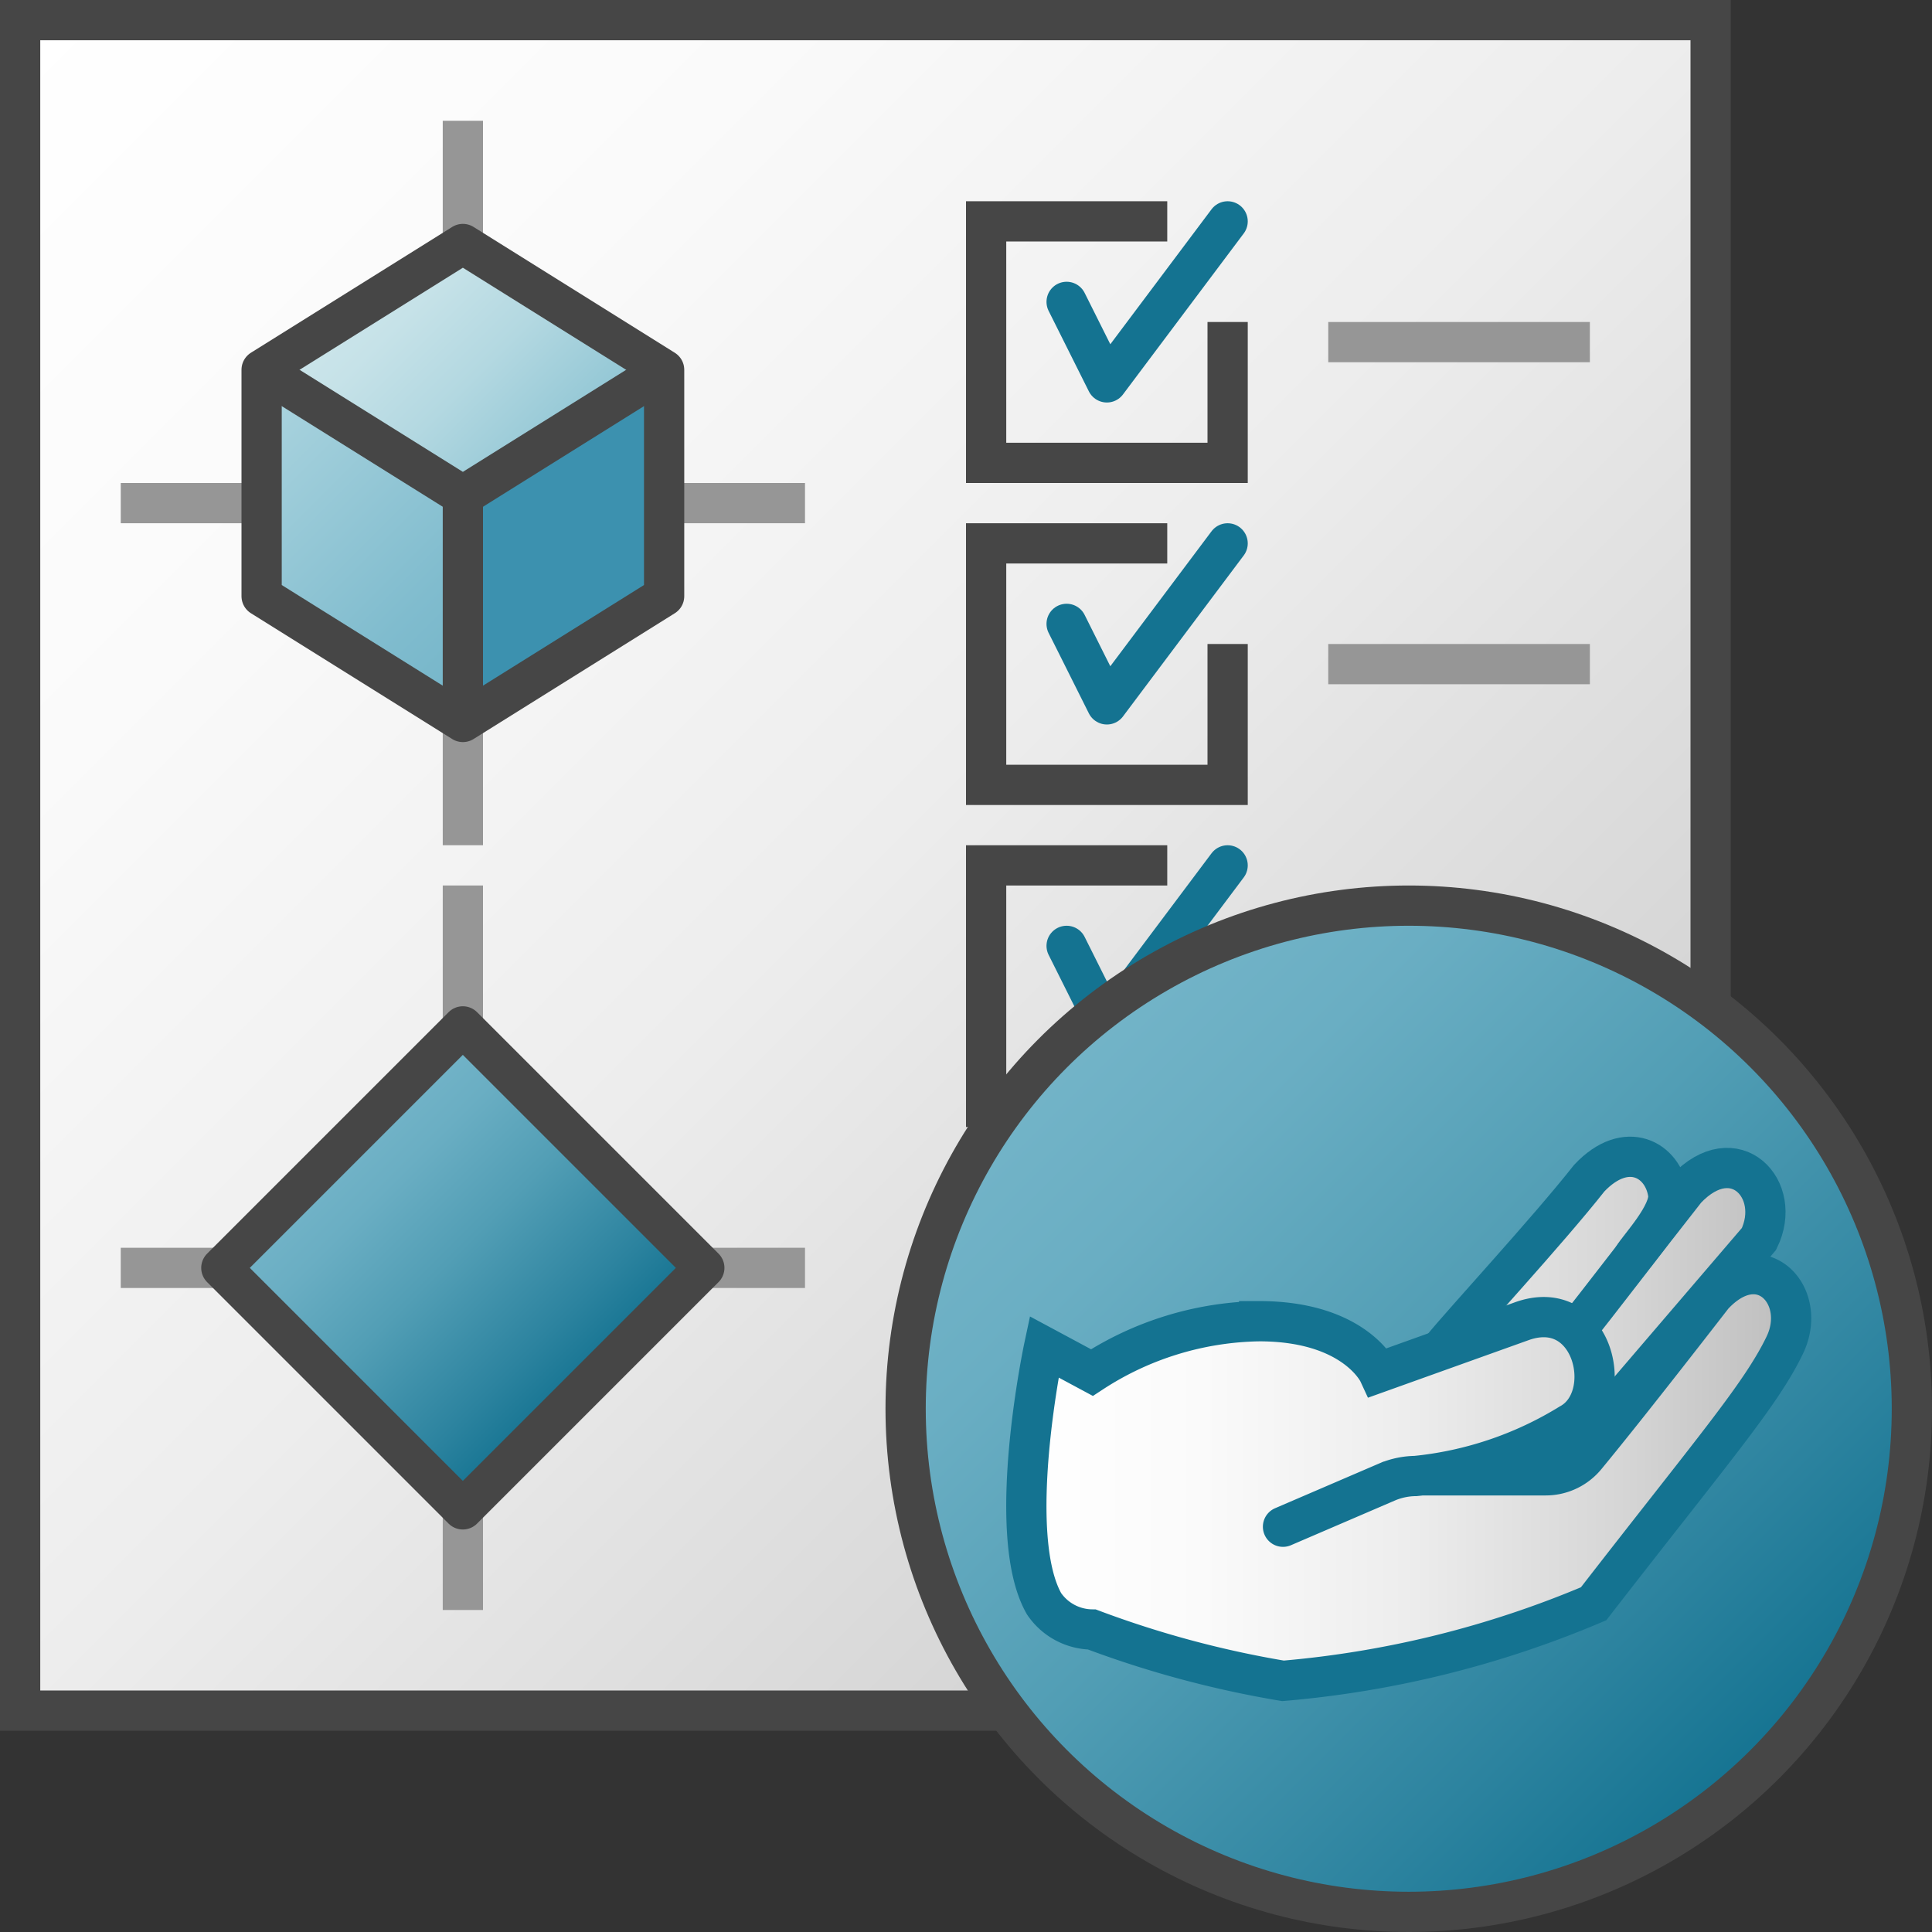 <svg id="Layer_1" data-name="Layer 1" xmlns="http://www.w3.org/2000/svg" xmlns:xlink="http://www.w3.org/1999/xlink" viewBox="0 0 48 48">
    <rect x="0" y="0" width="48" height="48" fill="#333333" stroke="none"/>
    <linearGradient id="linear-gradient" x1="0.5" y1="0.5" x2="42.5" y2="42.5" gradientUnits="userSpaceOnUse">
      <stop offset="0" stop-color="#fff"/>
      <stop offset="0.232" stop-color="#fafafa"/>
      <stop offset="0.496" stop-color="#ededed"/>
      <stop offset="0.775" stop-color="#d6d6d6"/>
      <stop offset="1" stop-color="#bebebe"/>
    </linearGradient>
    <linearGradient id="linear-gradient-2" x1="9" y1="6.688" x2="14" y2="11.688" gradientUnits="userSpaceOnUse">
      <stop offset="0" stop-color="#cde6eb"/>
      <stop offset="0.221" stop-color="#c6e2e8"/>
      <stop offset="0.542" stop-color="#b3d8e1"/>
      <stop offset="0.921" stop-color="#93c7d5"/>
      <stop offset="1" stop-color="#8cc3d2"/>
    </linearGradient>
    <linearGradient id="linear-gradient-3" x1="5.562" y1="10.125" x2="12.438" y2="17" gradientUnits="userSpaceOnUse">
      <stop offset="0" stop-color="#afd7e1"/>
      <stop offset="0.159" stop-color="#a4d0dc"/>
      <stop offset="0.706" stop-color="#80bcce"/>
      <stop offset="1" stop-color="#73b4c8"/>
    </linearGradient>
    <linearGradient id="Dark_Blue_Grad" data-name="Dark Blue Grad" x1="647.685" y1="-245.372" x2="656.17" y2="-245.372" gradientTransform="translate(-233.872 -620.427) rotate(90)" gradientUnits="userSpaceOnUse">
      <stop offset="0" stop-color="#73b4c8"/>
      <stop offset="0.175" stop-color="#6aaec3"/>
      <stop offset="0.457" stop-color="#529eb5"/>
      <stop offset="0.809" stop-color="#2c839f"/>
      <stop offset="1" stop-color="#147391"/>
    </linearGradient>
    <linearGradient id="Dark_Blue_Grad-2" x1="26.161" y1="26.161" x2="43.839" y2="43.839" gradientTransform="matrix(1, 0, 0, 1, 0, 0)" xlink:href="#Dark_Blue_Grad"/>
    <linearGradient id="linear-gradient-4" x1="25.5" y1="35.25" x2="44.5" y2="35.25" xlink:href="#linear-gradient"/>
  <rect x="0.5" y="0.5" width="42" height="42" stroke="#464646" stroke-miterlimit="10" fill="url(#linear-gradient)"/>
  <line x1="3" y1="12.5" x2="20" y2="12.5" fill="none" stroke="#969696" stroke-linejoin="round"/>
  <line x1="11.5" y1="3" x2="11.5" y2="21" fill="none" stroke="#969696" stroke-linejoin="round"/>
  <line x1="3" y1="31.5" x2="20" y2="31.5" fill="none" stroke="#969696" stroke-linejoin="round"/>
  <line x1="11.5" y1="22" x2="11.5" y2="40" fill="none" stroke="#969696" stroke-linejoin="round"/>
    <polygon points="16.5 9.188 11.5 6.063 6.5 9.188 11.5 12.313 16.5 9.188" fill="url(#linear-gradient-2)"/>
    <polygon points="6.5 9.188 6.5 14.813 11.5 17.938 11.5 12.313 6.5 9.188" fill="url(#linear-gradient-3)"/>
    <polygon points="11.5 12.313 11.5 17.938 16.5 14.813 16.5 9.188 11.5 12.313" fill="#3c91af"/>
    <polyline points="6.5 9.188 11.5 12.313 16.5 9.188" fill="none" stroke="#464646"/>
    <line x1="11.5" y1="12.312" x2="11.5" y2="17.938" fill="none" stroke="#464646"/>
    <path d="M11.5,6.062l-5,3.125v5.625l5,3.125,5-3.125V9.188Z" fill="none" stroke="#464646" stroke-linejoin="round"/>
  <rect x="7.257" y="27.257" width="8.485" height="8.485" fill="url(#Dark_Blue_Grad)" stroke="#464646" stroke-linecap="round" stroke-linejoin="round" transform="translate(-18.906 17.358) rotate(-45)"/>
  <polyline points="30.5 8 30.5 11.5 24.5 11.5 24.5 5.5 29 5.5" fill="none" stroke="#464646"/>
    <polyline points="30.5 5.5 27.5 9.5 26.5 7.5" fill="none" stroke="#147391" stroke-linecap="round" stroke-linejoin="round"/>
  <polyline points="30.5 16 30.5 19.5 24.5 19.5 24.5 13.5 29 13.5" fill="none" stroke="#464646"/>
    <polyline points="30.5 13.5 27.5 17.5 26.5 15.5" fill="none" stroke="#147391" stroke-linecap="round" stroke-linejoin="round"/>
  <line x1="33" y1="8.5" x2="39.5" y2="8.5" fill="none" stroke="#969696" stroke-linejoin="round"/>
  <line x1="33" y1="16.5" x2="39.5" y2="16.5" fill="none" stroke="#969696" stroke-linejoin="round"/>
  <polyline points="25.001 27.5 24.5 27.5 24.5 21.5 29 21.5" fill="none" stroke="#464646"/>
    <polyline points="30.5 21.5 27.5 25.5 26.5 23.5" fill="none" stroke="#147391" stroke-linecap="round" stroke-linejoin="round"/>
  <circle cx="35" cy="35" r="12.5" stroke="#464646" stroke-linecap="round" stroke-linejoin="round" fill="url(#Dark_Blue_Grad-2)"/>
  <path d="M42.561,32.186l-.075.096.038-.127,1.177-1.373c.604-1.234-.604-2.51-1.812-1.234-.435.551-.888,1.137-1.311,1.684.129-.228.94-1.08.867-1.575-.124-.847-1.037-1.363-1.96-.387-1.047,1.328-3.117,3.563-3.659,4.23l-.057.056-1.522.545s-.591-1.276-2.965-1.276a7.823,7.823,0,0,0-4.155,1.276l-1.188-.639s-.991,4.646,0,6.383a1.459,1.459,0,0,0,1.188.638,25.413,25.413,0,0,0,4.748,1.276,25.22,25.22,0,0,0,7.717-1.915c2.968-3.83,4.155-5.191,4.749-6.425S43.748,30.909,42.561,32.186Zm-2.003-.928c-.573.741-1.084,1.403-1.4,1.794l0,0Z" fill="url(#linear-gradient-4)"/>
  <path d="M31.876,37.931l2.602-1.119a1.86,1.86,0,0,1,.69-.141A9.009,9.009,0,0,0,39,35.377c1.187-.638.593-3.191-1.191-2.552l-3.561,1.276s-.591-1.276-2.965-1.276a7.822,7.822,0,0,0-4.155,1.276l-1.188-.638s-.991,4.646,0,6.383a1.46,1.46,0,0,0,1.188.638,25.413,25.413,0,0,0,4.748,1.276,25.221,25.221,0,0,0,7.717-1.915c2.968-3.83,4.155-5.191,4.749-6.425s-.594-2.511-1.781-1.234c-1.782,2.299-2.708,3.448-3.163,3.999a1.291,1.291,0,0,1-.999.469h-3.063" fill="none" stroke="#147391" stroke-linecap="round" stroke-miterlimit="10"/>
  <path d="M40.577,31.234c.126-.226.942-1.08.868-1.577-.124-.847-1.038-1.363-1.96-.387-1.047,1.328-3.117,3.563-3.659,4.23" fill="none" stroke="#147391" stroke-miterlimit="10"/>
  <path d="M39.957,35.152l3.744-4.37c.604-1.234-.604-2.51-1.812-1.234-1.048,1.329-2.217,2.872-2.759,3.539" fill="none" stroke="#147391" stroke-miterlimit="10"/>
</svg>
